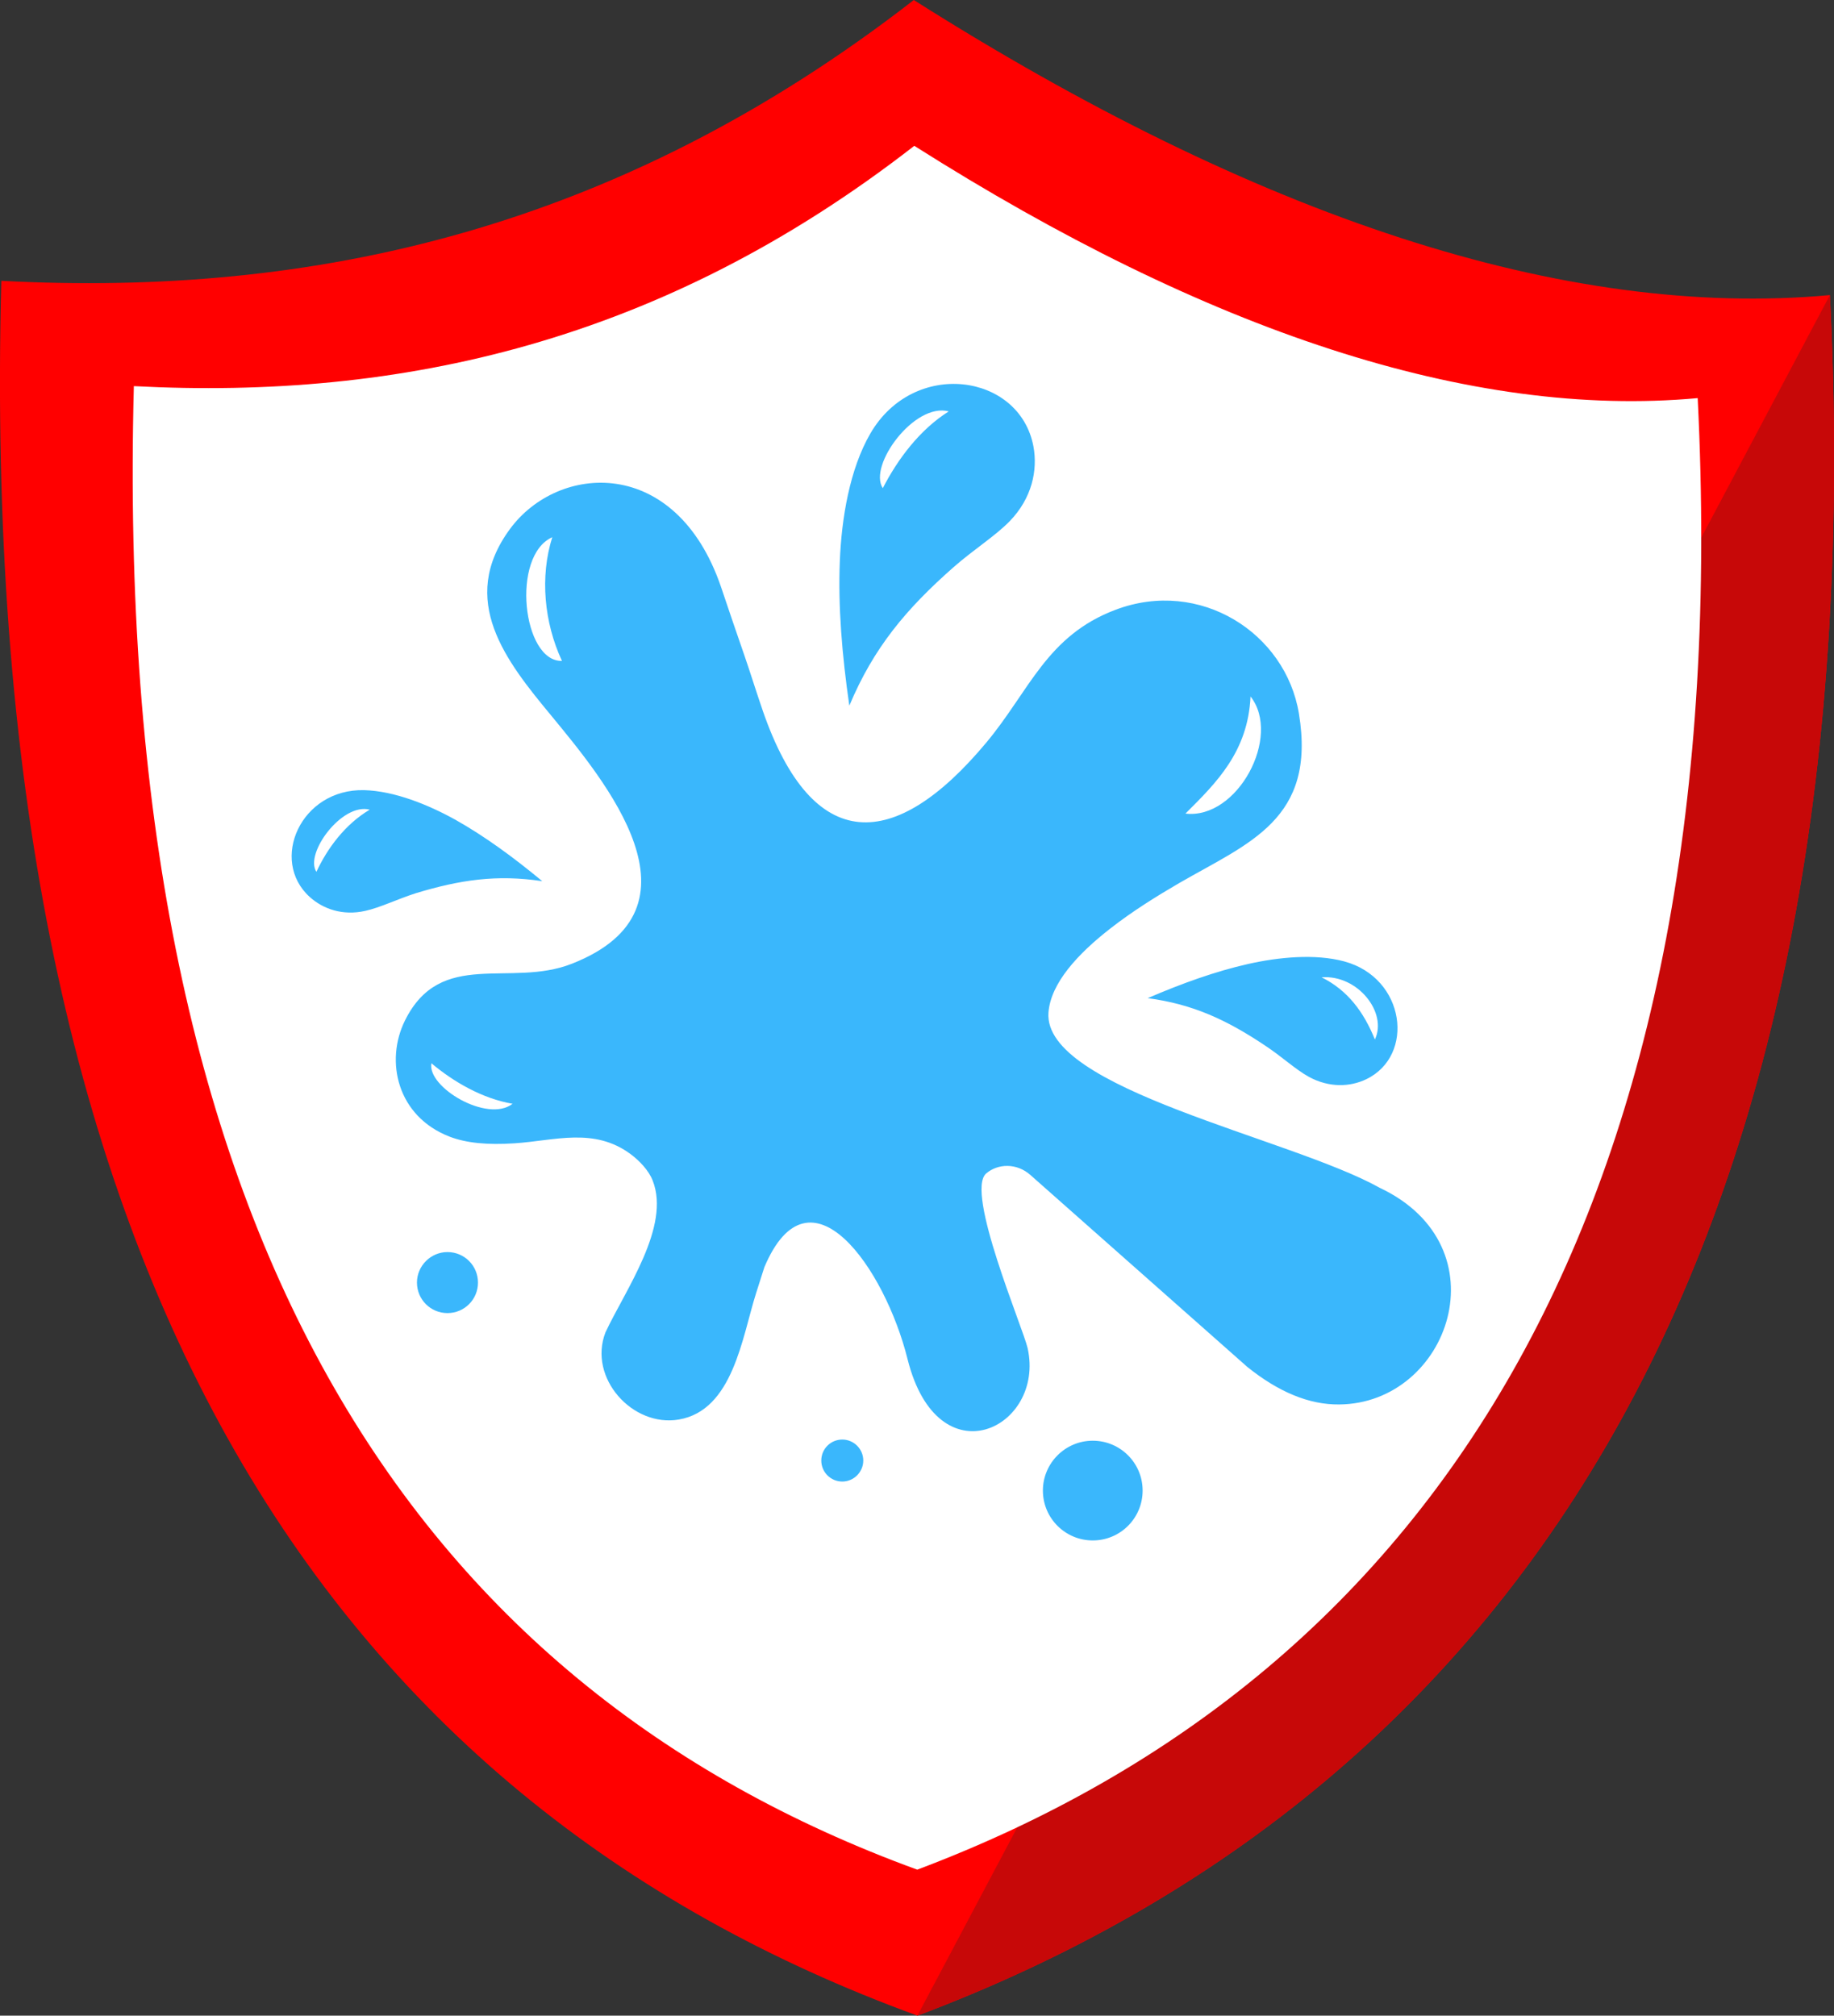 <?xml version="1.0" encoding="utf-8"?><svg version="1.1" id="Layer_1" xmlns="http://www.w3.org/2000/svg" xmlns:xlink="http://www.w3.org/1999/xlink" x="0px" y="0px" viewBox="0 0 111.81 122.88" style="enable-background:new 0 0 111.81 122.88" xml:space="preserve"><rect x="0" y="0" width="111.81" height="122.88" fill="#333333" stroke="none"/><style type="text/css">.st0{fill-rule:evenodd;clip-rule:evenodd;fill:#FF0000;} .st1{fill-rule:evenodd;clip-rule:evenodd;fill:#C70808;} .st2{fill-rule:evenodd;clip-rule:evenodd;fill:#FFFFFF;} .st3{fill-rule:evenodd;clip-rule:evenodd;fill:#3AB7FC;}</style><g><path class="st0" d="M55.71,0c20.85,13.21,39.68,19.47,55.85,17.99c2.82,57.1-18.26,90.82-55.63,104.89 C19.84,109.71-1.5,77.44,0.08,17.12C19.06,18.12,37.67,14.01,55.71,0L55.71,0L55.71,0L55.71,0z"/><path class="st1" d="M111.56,17.99c2.82,57.1-18.26,90.82-55.63,104.89L111.56,17.99L111.56,17.99z"/><path class="st2" d="M55.74,8.89c17.83,11.3,33.94,16.65,47.76,15.38c2.42,48.83-15.62,77.67-47.58,89.71 C25.06,102.72,6.81,75.12,8.16,23.54C24.39,24.39,40.32,20.88,55.74,8.89L55.74,8.89L55.74,8.89L55.74,8.89z"/><path class="st3" d="M66.62,87.83c1.68,0,3.04,1.36,3.04,3.04c0,1.68-1.36,3.04-3.04,3.04c-1.68,0-3.04-1.36-3.04-3.04 C63.58,89.2,64.94,87.83,66.62,87.83L66.62,87.83L66.62,87.83z M53.82,29.76c-0.91-1.37,1.93-5.24,4.02-4.68 C56.06,26.2,54.72,28.01,53.82,29.76L53.82,29.76L53.82,29.76z M34.26,40.29c-2.4,0.07-3.12-6.41-0.59-7.54 C32.91,35.15,33.17,37.95,34.26,40.29L34.26,40.29L34.26,40.29z M72.27,49.6c3.18,0.37,5.88-4.71,3.97-7.14 C76.08,45.82,74.18,47.7,72.27,49.6L72.27,49.6L72.27,49.6z M83.82,63.37c0.78-1.62-1.03-3.96-3.25-3.79 C82.17,60.37,83.15,61.71,83.82,63.37L83.82,63.37L83.82,63.37z M19.29,53.15c-0.74-1.11,1.56-4.23,3.25-3.79 C21.04,50.25,19.96,51.71,19.29,53.15L19.29,53.15L19.29,53.15z M26.3,64.82c-0.27,1.46,3.42,3.66,4.95,2.47 C29.39,66.97,27.65,65.95,26.3,64.82L26.3,64.82L26.3,64.82z M51.78,43.02c-0.45-3.1-0.69-6.06-0.58-8.8 c0.1-2.6,0.6-5.62,1.86-7.79c2.65-4.57,9.09-3.68,9.94,0.77c0.28,1.48-0.1,3.18-1.43,4.56c-0.89,0.92-2.24,1.76-3.45,2.83 C55.26,37.11,53.26,39.48,51.78,43.02L51.78,43.02L51.78,43.02z M69.97,60.85c2.11-0.91,4.16-1.64,6.11-2.08 c1.86-0.42,4.09-0.64,5.87-0.16c3.74,1.01,4.33,5.74,1.35,7.18c-0.99,0.48-2.27,0.53-3.5-0.14c-0.82-0.45-1.67-1.25-2.66-1.9 C74.81,62.19,72.75,61.22,69.97,60.85L69.97,60.85L69.97,60.85z M33.06,53.72c-1.77-1.47-3.53-2.75-5.27-3.73 c-1.67-0.93-3.74-1.77-5.59-1.82c-3.87-0.09-5.78,4.28-3.32,6.51c0.82,0.74,2.02,1.16,3.39,0.85c0.91-0.2,1.96-0.72,3.09-1.08 C28.04,53.64,30.29,53.3,33.06,53.72L33.06,53.72L33.06,53.72z M31.09,32.25c2.95-4.01,10.11-4.49,12.86,3.51 c0.48,1.43,0.96,2.84,1.45,4.25c0.31,0.89,0.68,2.09,1.11,3.34c3.05,8.8,8.05,8.6,13.62,1.92c2.63-3.15,3.68-6.52,7.89-8.1 c5.12-1.93,10.36,1.4,11.17,6.34c1.06,6.44-3.03,7.86-7.31,10.33c-1.34,0.78-2.84,1.71-4.17,2.75c-2.01,1.56-3.65,3.35-3.79,5.13 c-0.36,4.68,14.73,7.64,20.19,10.69c7.6,3.58,4.24,13.16-2.47,13.21c-1.84,0.02-3.71-0.77-5.6-2.29l-13.2-11.68 c-0.85-0.77-2.01-0.72-2.72-0.11c-1.29,1.12,2.25,9.41,2.53,10.65c1.08,4.87-5.46,8.1-7.32,0.67c-1.37-5.51-5.96-12.16-8.73-5.61 l-0.51,1.6c-0.85,2.69-1.41,7.13-4.71,7.69c-2.82,0.48-5.54-2.54-4.47-5.31c1.2-2.57,3.99-6.45,2.88-9.26 c-0.24-0.62-0.81-1.21-1.33-1.6c-2.24-1.67-4.64-0.83-7.1-0.67c-1.66,0.11-2.95-0.02-3.96-0.41c-3.19-1.24-3.94-4.6-2.71-7.08 c2.19-4.41,6.41-1.97,10.18-3.46c8.56-3.37,1.97-11.19-1.26-15.12C30.87,40.32,27.89,36.6,31.09,32.25L31.09,32.25L31.09,32.25z M27.28,76.33c1.03,0,1.86,0.83,1.86,1.86c0,1.03-0.83,1.86-1.86,1.86c-1.03,0-1.86-0.83-1.86-1.86 C25.42,77.17,26.26,76.33,27.28,76.33L27.28,76.33L27.28,76.33z M51.35,87.76c0.71,0,1.28,0.58,1.28,1.28 c0,0.7-0.58,1.28-1.28,1.28c-0.71,0-1.28-0.58-1.28-1.28C50.07,88.33,50.64,87.76,51.35,87.76L51.35,87.76L51.35,87.76z"/></g></svg>